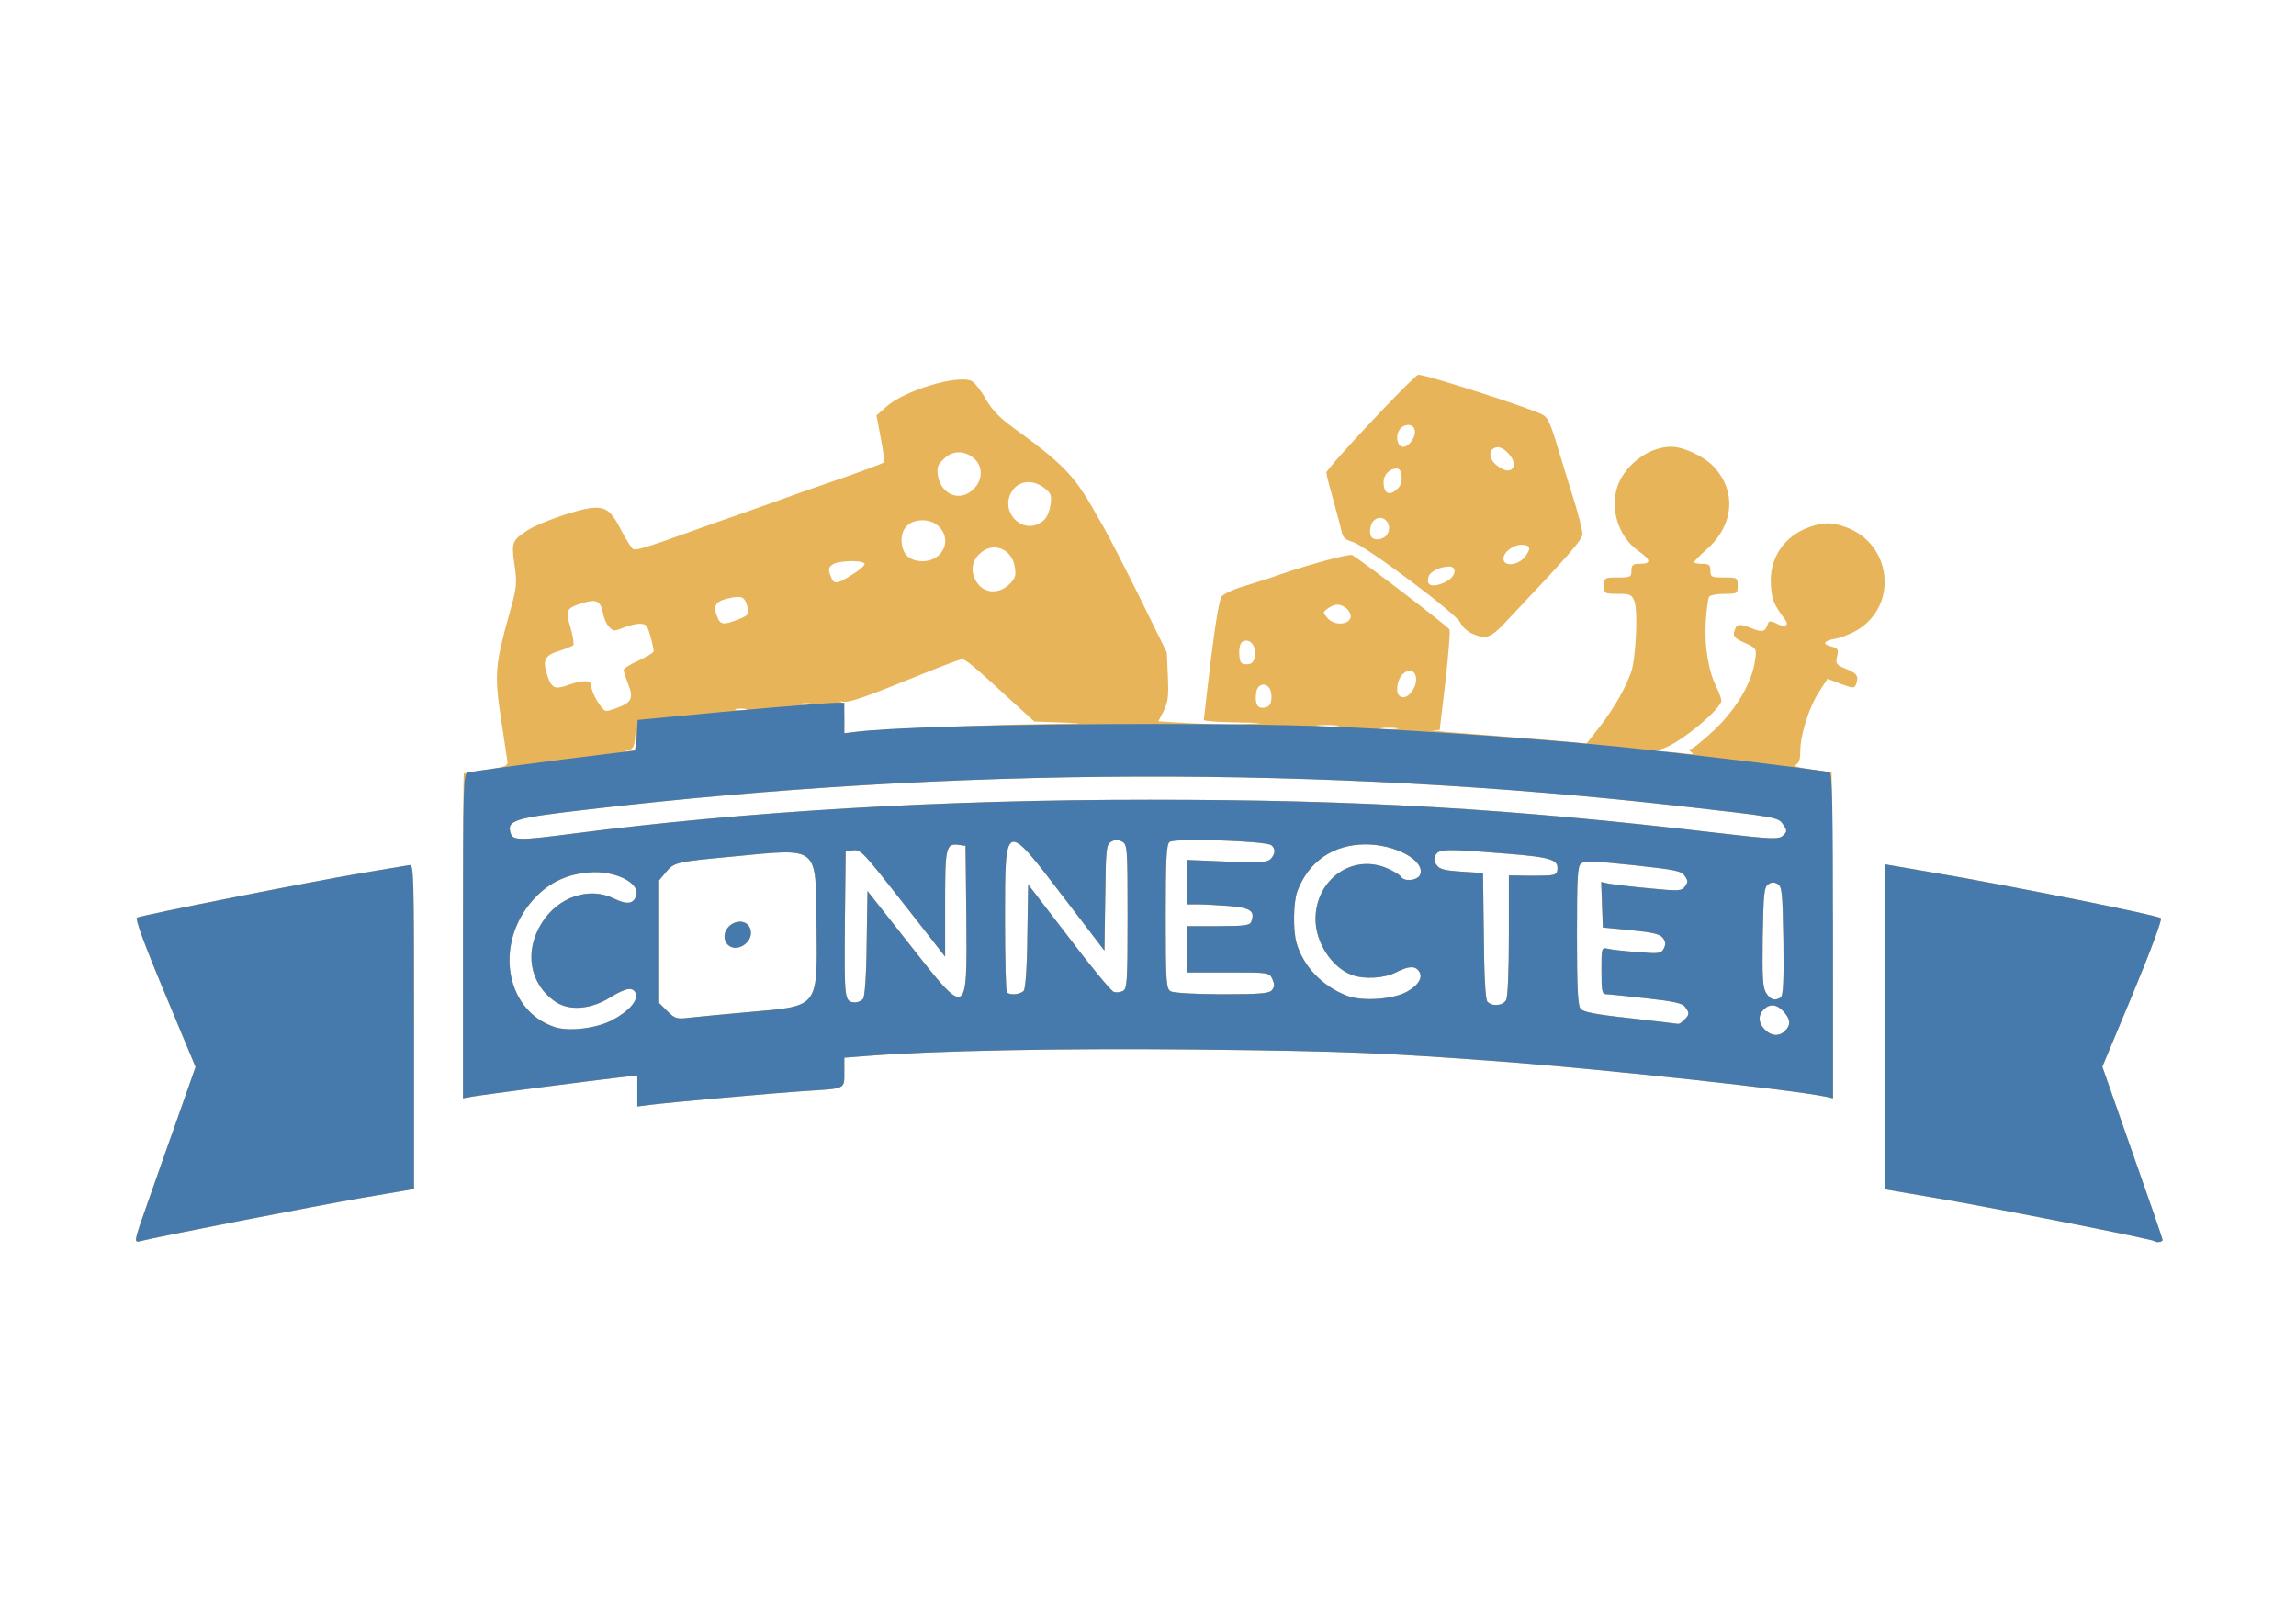 <!DOCTYPE svg PUBLIC "-//W3C//DTD SVG 20010904//EN" "http://www.w3.org/TR/2001/REC-SVG-20010904/DTD/svg10.dtd">
<svg version="1.0" xmlns="http://www.w3.org/2000/svg" width="843px" height="596px" viewBox="0 0 8430 5960" preserveAspectRatio="xMidYMid meet">
<g id="layer101" fill="#e7b45a" stroke="none">
 <path d="M541 4419 c28 -79 79 -225 114 -323 l63 -179 -113 -271 c-77 -184 -109 -273 -102 -277 16 -9 636 -132 827 -164 85 -14 163 -27 173 -29 16 -4 17 30 17 592 l0 597 -193 33 c-163 28 -744 141 -814 159 -22 5 -20 -2 28 -138z"/>
 <path d="M7909 4556 c-7 -7 -590 -122 -796 -157 l-193 -33 0 -596 0 -597 198 34 c273 47 805 153 816 164 5 4 -38 121 -103 277 l-112 268 110 314 c61 172 111 317 111 322 0 8 -23 11 -31 4z"/>
 <path d="M2340 4005 l0 -57 -62 7 c-90 10 -507 64 -545 71 l-33 6 0 -596 c0 -328 1 -596 3 -597 1 0 38 -6 82 -13 70 -10 80 -14 78 -31 -2 -11 -12 -83 -24 -159 -24 -159 -21 -197 31 -382 28 -99 29 -111 19 -181 -12 -83 -9 -90 51 -128 41 -26 169 -71 223 -79 59 -8 79 5 117 79 19 37 40 69 45 71 12 5 57 -9 215 -66 63 -23 140 -50 170 -60 30 -11 100 -35 155 -55 55 -20 125 -45 155 -55 107 -36 222 -78 226 -83 2 -2 -3 -42 -12 -88 l-16 -84 35 -31 c65 -60 267 -121 315 -95 11 6 35 36 52 67 25 43 52 70 118 117 157 114 206 164 271 277 8 14 27 48 43 75 16 28 75 142 131 255 l101 205 4 88 c3 71 1 94 -15 126 l-20 39 111 7 c61 3 152 5 201 3 88 -4 87 -4 -27 -6 -65 -1 -118 -5 -118 -9 0 -5 12 -105 26 -223 18 -144 31 -221 41 -232 9 -9 47 -27 87 -38 39 -12 96 -30 126 -41 110 -38 255 -77 265 -71 45 27 353 263 357 273 3 8 -4 94 -15 192 l-21 177 -25 1 c-14 1 82 9 214 19 132 10 265 21 295 24 l55 6 50 -64 c50 -65 90 -133 113 -196 18 -47 27 -227 13 -262 -9 -25 -15 -28 -61 -28 -49 0 -50 -1 -50 -30 0 -29 1 -30 50 -30 47 0 50 -2 50 -25 0 -21 5 -25 29 -25 45 0 44 -14 -3 -47 -81 -57 -111 -174 -68 -260 37 -71 115 -123 188 -123 44 0 118 34 154 71 87 90 77 217 -24 306 -25 22 -46 43 -46 47 0 3 14 6 30 6 25 0 30 4 30 25 0 23 3 25 50 25 49 0 50 1 50 30 0 29 -1 30 -49 30 -28 0 -53 5 -56 11 -4 6 -9 46 -12 89 -6 88 9 183 39 242 10 21 18 43 18 50 0 30 -147 152 -209 174 l-36 13 35 1 c19 0 53 3 75 6 30 4 36 3 25 -5 -10 -7 -11 -11 -3 -11 7 0 47 -32 88 -71 82 -78 138 -174 149 -256 6 -42 6 -43 -38 -63 -36 -16 -43 -24 -39 -40 8 -30 17 -32 63 -14 43 17 51 15 63 -21 2 -6 14 -4 30 4 29 16 47 8 32 -13 -43 -58 -49 -73 -53 -127 -7 -99 48 -182 144 -215 49 -17 79 -17 128 0 173 60 198 290 42 381 -23 13 -58 27 -78 30 -44 8 -49 20 -12 29 22 6 25 10 19 36 -6 27 -3 31 34 46 40 16 47 27 35 58 -5 13 -11 13 -55 -3 l-49 -19 -30 46 c-37 56 -70 159 -70 218 0 33 -5 46 -17 52 -11 4 10 10 57 17 l75 10 3 598 2 599 -27 -6 c-126 -26 -784 -97 -1153 -126 -463 -35 -603 -41 -1155 -47 -492 -5 -970 4 -1217 24 l-78 6 0 53 c0 63 6 60 -140 69 -109 7 -502 42 -572 51 l-48 6 0 -57z m4214 -221 c22 -21 20 -43 -6 -71 -25 -27 -50 -29 -72 -7 -22 21 -20 50 4 74 24 24 53 26 74 4z m-4304 -40 c61 -33 94 -72 84 -97 -9 -25 -36 -21 -94 15 -70 44 -150 50 -200 16 -96 -65 -117 -186 -50 -291 60 -95 174 -133 265 -88 47 23 71 20 81 -11 15 -47 -80 -94 -175 -85 -76 6 -139 35 -190 86 -159 159 -123 420 67 482 53 17 155 4 212 -27z m3934 0 c19 -19 20 -25 3 -47 -9 -14 -42 -21 -142 -32 -72 -8 -138 -15 -147 -15 -16 0 -18 -11 -18 -86 0 -84 0 -86 23 -81 12 3 61 9 109 12 79 7 87 6 97 -13 7 -14 7 -24 -3 -38 -11 -15 -36 -21 -118 -29 l-103 -10 -3 -83 -3 -84 28 6 c15 3 82 11 147 17 112 11 120 10 133 -7 11 -15 11 -21 -1 -38 -12 -19 -34 -23 -190 -40 -141 -15 -179 -16 -191 -6 -13 10 -15 53 -15 264 0 186 3 256 13 269 9 12 52 21 182 35 94 11 173 20 177 21 4 0 14 -6 22 -15z m-3429 -29 c253 -22 246 -14 243 -317 -4 -299 15 -284 -313 -253 -204 19 -210 21 -240 57 l-25 30 0 225 0 225 30 30 c29 28 34 30 83 24 29 -3 128 -13 222 -21z m2775 -44 c6 -12 10 -107 10 -238 l0 -219 88 1 c81 0 87 -2 90 -21 5 -38 -22 -47 -186 -60 -222 -18 -249 -18 -261 5 -7 13 -6 24 4 37 10 15 30 20 92 24 l78 5 3 229 c1 149 6 234 13 243 17 19 57 16 69 -6z m-2361 -4 c6 -9 12 -84 13 -205 l3 -191 153 194 c215 274 213 274 210 -96 l-3 -264 -23 -3 c-49 -7 -52 6 -52 215 l0 195 -136 -174 c-172 -219 -173 -220 -204 -216 l-25 3 -3 269 c-2 280 -2 285 39 286 9 0 22 -6 28 -13z m1998 -27 c43 -24 60 -55 41 -77 -15 -18 -37 -16 -83 7 -43 22 -117 26 -162 9 -73 -27 -133 -119 -133 -204 0 -148 138 -244 266 -186 23 10 45 24 48 30 13 20 64 13 71 -10 16 -50 -91 -109 -201 -109 -119 0 -210 63 -251 173 -14 40 -16 140 -3 187 24 87 96 162 187 196 57 21 169 13 220 -16z m1371 22 c9 -7 12 -55 10 -207 -3 -176 -5 -199 -20 -209 -13 -8 -23 -8 -35 0 -16 10 -18 33 -21 194 -2 151 0 187 13 206 16 25 31 29 53 16z m-2779 -25 c6 -9 12 -84 13 -202 l3 -188 149 194 c81 107 155 197 165 200 9 4 24 2 34 -3 15 -8 17 -31 17 -273 0 -254 -1 -265 -20 -275 -14 -8 -26 -8 -40 0 -18 10 -20 23 -22 205 l-3 195 -153 -200 c-213 -279 -212 -279 -212 85 0 144 3 265 7 268 11 12 50 8 62 -6z m911 -2 c10 -12 10 -21 2 -40 -12 -25 -12 -25 -162 -25 l-150 0 0 -85 0 -85 114 0 c96 0 115 -3 120 -16 15 -39 -1 -51 -81 -58 -42 -3 -93 -6 -115 -6 l-38 0 0 -82 0 -81 145 6 c121 5 147 3 160 -9 18 -19 19 -38 3 -51 -20 -16 -356 -27 -374 -12 -11 9 -14 59 -14 275 0 240 2 264 18 273 9 6 91 11 188 11 142 0 174 -3 184 -15z m-2563 -575 c639 -82 1349 -124 2113 -124 770 0 1321 32 2078 121 215 25 234 25 249 10 15 -14 15 -18 0 -40 -17 -27 -26 -28 -372 -67 -1315 -149 -2669 -145 -4010 11 -279 32 -305 40 -290 88 8 27 33 27 232 1z m229 -365 l1 -60 -4 57 c-3 49 -7 57 -26 62 -19 4 -18 4 3 3 24 -2 25 -5 26 -62z m1099 -25 c121 -5 303 -11 405 -12 134 -2 154 -3 71 -5 l-113 -4 -97 -88 c-120 -111 -156 -141 -169 -141 -6 0 -73 25 -149 56 -202 82 -264 104 -287 100 -12 -2 -15 -1 -8 1 7 3 12 24 12 59 l0 55 58 -6 c31 -3 156 -10 277 -15z m1693 3 c-16 -2 -40 -2 -55 0 -16 2 -3 4 27 4 30 0 43 -2 28 -4z m-221 -10 c-20 -2 -52 -2 -70 0 -17 2 0 4 38 4 39 0 53 -2 32 -4z m-2632 -68 c45 -18 51 -35 31 -85 -9 -22 -16 -45 -16 -51 0 -5 25 -21 55 -34 30 -14 55 -29 55 -35 0 -5 -5 -30 -12 -55 -11 -39 -16 -45 -39 -45 -15 0 -42 7 -62 15 -31 13 -36 13 -51 -4 -9 -9 -19 -32 -22 -49 -9 -46 -23 -53 -72 -39 -63 19 -67 26 -47 92 9 31 13 60 10 64 -4 3 -27 13 -53 21 -53 17 -61 33 -42 91 16 46 27 51 76 34 53 -19 84 -19 84 0 0 27 40 95 56 95 8 0 30 -7 49 -15z m463 8 c-10 -2 -26 -2 -35 0 -10 3 -2 5 17 5 19 0 27 -2 18 -5z m1930 -36 c2 -16 -2 -34 -8 -42 -18 -22 -45 -11 -48 19 -5 41 5 58 30 54 17 -2 24 -11 26 -31z m-1690 16 c-10 -2 -26 -2 -35 0 -10 3 -2 5 17 5 19 0 27 -2 18 -5z m2206 -45 c35 -49 6 -100 -34 -63 -19 17 -27 65 -13 78 12 13 32 7 47 -15z m-576 -134 c3 -34 -18 -60 -43 -50 -9 3 -15 18 -15 39 0 40 7 49 35 45 14 -2 21 -12 23 -34z m-1897 -130 c36 -15 40 -19 34 -43 -9 -38 -19 -44 -58 -37 -56 10 -70 26 -56 64 13 37 22 38 80 16z m2248 -8 c3 -21 -23 -46 -49 -46 -9 0 -25 6 -35 14 -19 14 -19 14 0 36 24 27 78 25 84 -4z m-1252 -122 c21 -21 24 -32 19 -62 -11 -70 -83 -96 -131 -47 -31 30 -32 73 -4 109 28 36 80 36 116 0z m-577 -35 c27 -17 48 -35 44 -40 -8 -14 -98 -11 -118 4 -14 10 -15 18 -7 40 13 34 20 34 81 -4z m317 -71 c51 -47 14 -128 -59 -128 -49 0 -78 28 -78 75 0 22 8 43 20 55 28 28 87 27 117 -2z m383 -126 c13 -10 23 -33 27 -58 5 -36 2 -43 -22 -62 -39 -31 -88 -29 -114 4 -60 76 34 177 109 116z m-255 -117 c35 -34 34 -86 -1 -114 -36 -29 -79 -27 -110 5 -22 21 -25 31 -20 62 13 70 83 96 131 47z"/>
 <path d="M2672 3468 c-20 -20 -14 -56 13 -74 29 -19 61 -11 70 17 15 46 -50 90 -83 57z"/>
 <path d="M5405 2326 c-17 -7 -36 -25 -43 -40 -15 -33 -351 -285 -397 -297 -27 -8 -35 -16 -40 -42 -4 -17 -18 -70 -31 -116 -13 -46 -24 -89 -24 -96 0 -15 315 -351 337 -359 13 -6 412 122 456 146 20 10 30 32 57 123 10 33 34 112 54 175 20 63 36 126 36 139 0 22 -34 62 -285 328 -53 56 -70 61 -120 39z m-95 -191 c35 -18 42 -55 11 -55 -32 0 -68 17 -75 35 -14 36 15 45 64 20z m289 -91 c24 -30 20 -44 -12 -44 -31 0 -67 27 -67 51 0 30 53 26 79 -7z m-509 -78 c29 -36 -10 -85 -45 -56 -15 13 -20 51 -8 63 11 12 40 8 53 -7z m45 -176 c18 -20 14 -70 -6 -70 -26 0 -49 22 -49 49 0 46 24 55 55 21z m423 -81 c5 -25 -37 -71 -62 -67 -32 5 -32 42 0 67 31 24 57 24 62 0z m-373 -93 c18 -27 11 -56 -14 -56 -23 0 -41 20 -41 45 0 42 31 48 55 11z"/>
 </g>
<g id="layer102" fill="#477aac" stroke="none">
 <path d="M541 4419 c28 -79 79 -225 114 -323 l63 -179 -113 -271 c-77 -184 -109 -273 -102 -277 16 -9 636 -132 827 -164 85 -14 163 -27 173 -29 16 -4 17 30 17 592 l0 597 -193 33 c-163 28 -744 141 -814 159 -22 5 -20 -2 28 -138z"/>
 <path d="M7909 4556 c-7 -7 -590 -122 -796 -157 l-193 -33 0 -596 0 -597 198 34 c273 47 805 153 816 164 5 4 -38 121 -103 277 l-112 268 110 314 c61 172 111 317 111 322 0 8 -23 11 -31 4z"/>
 <path d="M2340 4005 l0 -57 -62 7 c-90 10 -507 64 -545 71 l-33 6 0 -595 c0 -559 1 -596 18 -601 16 -5 311 -44 517 -69 l100 -12 3 -56 3 -56 127 -12 c219 -22 566 -51 600 -51 l32 0 0 56 0 56 48 -6 c227 -28 1319 -38 1782 -17 318 15 742 45 1010 72 221 22 757 87 778 94 9 3 12 133 12 600 l0 597 -27 -6 c-126 -26 -785 -97 -1153 -126 -463 -35 -603 -41 -1155 -47 -492 -5 -970 4 -1217 24 l-78 6 0 53 c0 63 6 60 -140 69 -109 7 -502 42 -572 51 l-48 6 0 -57z m4214 -221 c22 -21 20 -43 -6 -71 -25 -27 -50 -29 -72 -7 -22 21 -20 50 4 74 24 24 53 26 74 4z m-4304 -40 c61 -33 94 -72 84 -97 -9 -25 -36 -21 -94 15 -70 44 -150 50 -200 16 -96 -65 -117 -186 -50 -291 60 -95 174 -133 265 -88 47 23 71 20 81 -11 15 -47 -80 -94 -175 -85 -76 6 -139 35 -190 86 -159 159 -123 420 67 482 53 17 155 4 212 -27z m3934 0 c19 -19 20 -25 3 -47 -9 -14 -42 -21 -142 -32 -72 -8 -138 -15 -147 -15 -16 0 -18 -11 -18 -86 0 -84 0 -86 23 -81 12 3 61 9 109 12 79 7 87 6 97 -13 7 -14 7 -24 -3 -38 -11 -15 -36 -21 -118 -29 l-103 -10 -3 -83 -3 -84 28 6 c15 3 82 11 147 17 112 11 120 10 133 -7 11 -15 11 -21 -1 -38 -12 -19 -34 -23 -190 -40 -141 -15 -179 -16 -191 -6 -13 10 -15 53 -15 264 0 186 3 256 13 269 9 12 52 21 182 35 94 11 173 20 177 21 4 0 14 -6 22 -15z m-3429 -29 c253 -22 246 -14 243 -317 -4 -299 15 -284 -313 -253 -204 19 -210 21 -240 57 l-25 30 0 225 0 225 30 30 c29 28 34 30 83 24 29 -3 128 -13 222 -21z m2775 -44 c6 -12 10 -107 10 -238 l0 -219 88 1 c81 0 87 -2 90 -21 5 -38 -22 -47 -186 -60 -222 -18 -249 -18 -261 5 -7 13 -6 24 4 37 10 15 30 20 92 24 l78 5 3 229 c1 149 6 234 13 243 17 19 57 16 69 -6z m-2361 -4 c6 -9 12 -84 13 -205 l3 -191 153 194 c215 274 213 274 210 -96 l-3 -264 -23 -3 c-49 -7 -52 6 -52 215 l0 195 -136 -174 c-172 -219 -173 -220 -204 -216 l-25 3 -3 269 c-2 280 -2 285 39 286 9 0 22 -6 28 -13z m1998 -27 c43 -24 60 -55 41 -77 -15 -18 -37 -16 -83 7 -43 22 -117 26 -162 9 -73 -27 -133 -119 -133 -204 0 -148 138 -244 266 -186 23 10 45 24 48 30 13 20 64 13 71 -10 16 -50 -91 -109 -201 -109 -119 0 -210 63 -251 173 -14 40 -16 140 -3 187 24 87 96 162 187 196 57 21 169 13 220 -16z m1371 22 c9 -7 12 -55 10 -207 -3 -176 -5 -199 -20 -209 -13 -8 -23 -8 -35 0 -16 10 -18 33 -21 194 -2 151 0 187 13 206 16 25 31 29 53 16z m-2779 -25 c6 -9 12 -84 13 -202 l3 -188 149 194 c81 107 155 197 165 200 9 4 24 2 34 -3 15 -8 17 -31 17 -273 0 -254 -1 -265 -20 -275 -14 -8 -26 -8 -40 0 -18 10 -20 23 -22 205 l-3 195 -153 -200 c-213 -279 -212 -279 -212 85 0 144 3 265 7 268 11 12 50 8 62 -6z m911 -2 c10 -12 10 -21 2 -40 -12 -25 -12 -25 -162 -25 l-150 0 0 -85 0 -85 114 0 c96 0 115 -3 120 -16 15 -39 -1 -51 -81 -58 -42 -3 -93 -6 -115 -6 l-38 0 0 -82 0 -81 145 6 c121 5 147 3 160 -9 18 -19 19 -38 3 -51 -20 -16 -356 -27 -374 -12 -11 9 -14 59 -14 275 0 240 2 264 18 273 9 6 91 11 188 11 142 0 174 -3 184 -15z m-2563 -575 c639 -82 1349 -124 2113 -124 770 0 1321 32 2078 121 215 25 234 25 249 10 15 -14 15 -18 0 -40 -17 -27 -26 -28 -372 -67 -1315 -149 -2669 -145 -4010 11 -279 32 -305 40 -290 88 8 27 33 27 232 1z"/>
 <path d="M2672 3468 c-20 -20 -14 -56 13 -74 29 -19 61 -11 70 17 15 46 -50 90 -83 57z"/>
 </g>

</svg>